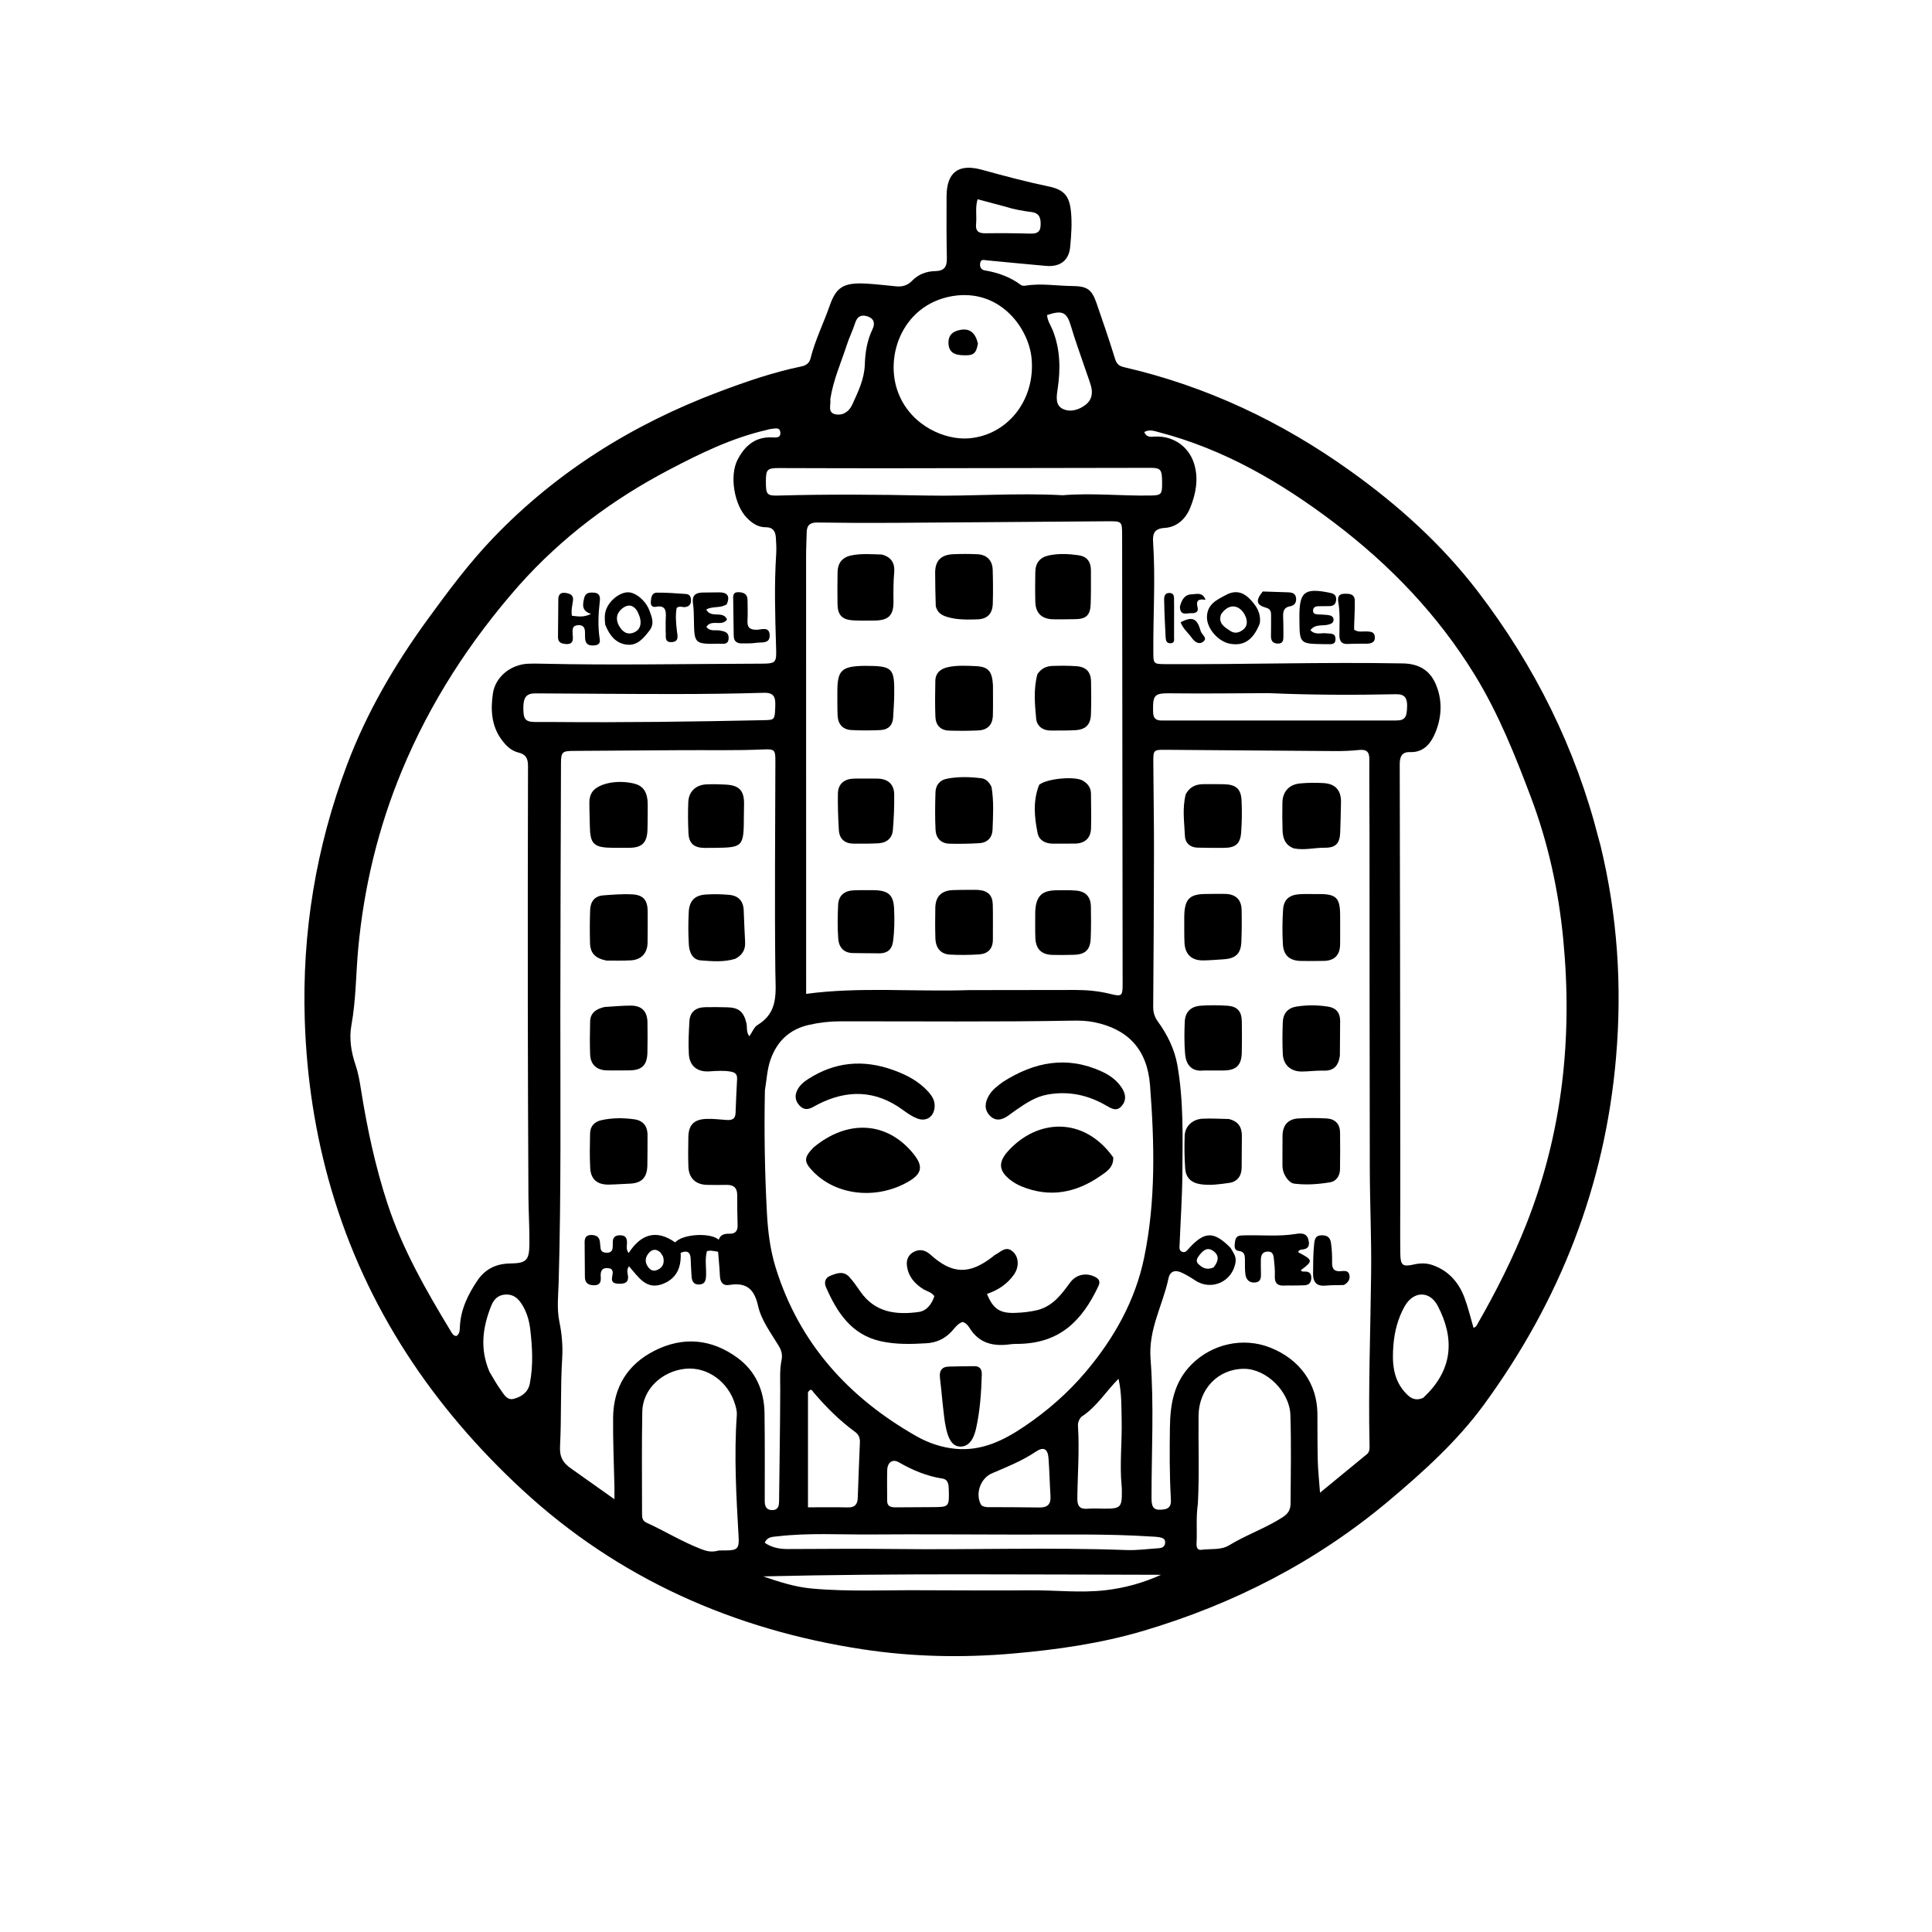<svg version="1.1" id="Layer_1" xmlns="http://www.w3.org/2000/svg" xmlns:xlink="http://www.w3.org/1999/xlink" x="0px" y="0px"
	 width="100%" viewBox="0 0 1024 1024" enable-background="new 0 0 1024 1024" xml:space="preserve">
<path fill="#000000" opacity="1" stroke="none" 
	d="
M848.256,447.94 
	C857.313,485.231 859.772,522.483 856.54,560.372 
	C850.734,628.45 826.698,689.468 786.655,744.314 
	C772.469,763.745 754.613,779.887 736.187,795.381 
	C697.696,827.747 653.937,850.181 605.979,864.391 
	C583.459,871.065 560.142,874.383 536.702,876.422 
	C510.208,878.726 483.761,878.185 457.487,874.205 
	C388.979,863.827 327.711,836.653 276.852,789.648 
	C229.415,745.805 194.017,693.233 175.618,630.43 
	C167.055,601.205 162.532,571.353 161.539,540.873 
	C160.017,494.143 167.5,448.952 183.953,405.289 
	C194.411,377.535 209.274,352.161 226.735,328.18 
	C237.638,313.207 248.663,298.379 261.491,285.016 
	C295.201,249.9 335.501,224.85 380.87,207.747 
	C395.195,202.347 409.675,197.327 424.725,194.223 
	C427.212,193.71 428.967,192.517 429.621,189.893 
	C432.006,180.315 436.452,171.48 439.685,162.206 
	C443.118,152.358 446.842,149.613 459.21,150.323 
	C464.522,150.628 469.815,151.285 475.117,151.777 
	C478.283,152.071 481.084,151.231 483.314,148.914 
	C486.755,145.338 491.036,143.761 495.878,143.678 
	C500.339,143.601 501.94,141.446 501.853,137.065 
	C501.634,126.072 501.655,115.072 501.699,104.075 
	C501.75,91.303 508.017,86.548 520.453,89.983 
	C532.171,93.22 543.904,96.352 555.815,98.823 
	C563.927,100.507 566.768,103.798 567.619,111.988 
	C568.275,118.311 567.795,124.656 567.208,130.937 
	C566.537,138.128 561.758,141.604 554.351,140.928 
	C543.915,139.977 533.48,139.007 523.05,137.984 
	C521.536,137.835 519.926,137.193 519.524,139.412 
	C519.184,141.291 519.95,142.971 521.821,143.287 
	C528.829,144.471 535.342,146.728 541.086,151.035 
	C541.664,151.469 542.713,151.539 543.484,151.413 
	C551.814,150.042 560.113,151.536 568.425,151.604 
	C576.032,151.666 578.628,153.332 581.083,160.392 
	C584.529,170.298 587.929,180.225 591.02,190.245 
	C591.844,192.917 593.17,194.015 595.692,194.596 
	C639.46,204.685 679.193,223.487 715.679,249.587 
	C741.197,267.841 764.25,288.613 783.33,313.562 
	C813.449,352.944 835.149,396.495 847.346,444.658 
	C847.591,445.625 847.897,446.576 848.256,447.94 
M274.934,310.418 
	C249.118,339.797 228.075,372.166 213.044,408.384 
	C200.504,438.6 192.932,469.954 189.882,502.519 
	C188.611,516.098 188.735,529.78 186.263,543.289 
	C184.971,550.348 186.082,557.516 188.451,564.465 
	C189.838,568.531 190.593,572.852 191.268,577.117 
	C194.523,597.682 198.838,618.002 205.322,637.806 
	C213.258,662.046 225.856,684.001 238.992,705.674 
	C239.652,706.763 240.243,708.093 241.969,708.095 
	C243.704,706.922 243.654,705.009 243.738,703.225 
	C244.172,694.078 247.982,686.235 252.965,678.806 
	C257.114,672.622 262.942,669.79 270.295,669.673 
	C278.895,669.536 280.495,668.137 280.599,659.45 
	C280.701,650.965 280.121,642.474 280.079,633.985 
	C279.913,600.994 279.784,568.004 279.752,535.013 
	C279.71,492.024 279.732,449.036 279.856,406.047 
	C279.868,402.121 278.827,399.843 274.769,398.86 
	C270.937,397.931 268.213,395.262 265.844,392.036 
	C260.376,384.586 260.016,376.091 261.233,367.648 
	C262.532,358.641 270.769,352.193 279.92,351.785 
	C282.082,351.689 284.252,351.711 286.417,351.761 
	C325.392,352.658 364.366,351.846 403.341,351.757 
	C411.598,351.738 411.594,351.177 411.332,342.702 
	C410.827,326.391 410.332,310.058 411.391,293.745 
	C411.587,290.729 411.418,287.773 411.214,284.779 
	C410.981,281.354 409.393,279.423 405.959,279.455 
	C401.742,279.493 398.672,277.313 395.929,274.556 
	C389.183,267.775 386.522,252.19 390.908,243.703 
	C394.64,236.481 400.09,231.507 408.971,231.817 
	C410.964,231.887 414.019,232.416 413.572,229.017 
	C413.196,226.159 410.524,227.234 408.647,227.361 
	C407.828,227.416 407.027,227.728 406.216,227.915 
	C387.856,232.141 371.137,240.322 354.579,249.014 
	C324.64,264.729 297.95,284.596 274.934,310.418 
M742.171,603.5 
	C742.173,613.666 742.179,623.832 742.177,633.998 
	C742.175,644.163 742.062,654.329 742.195,664.492 
	C742.276,670.719 743.479,671.548 749.413,670.192 
	C752.732,669.434 756.018,669.388 759.258,670.516 
	C767.732,673.466 773.116,679.608 776.187,687.739 
	C778.15,692.938 779.412,698.403 780.981,703.727 
	C782.455,703.401 782.748,702.348 783.225,701.515 
	C793.004,684.444 801.857,666.943 809.083,648.599 
	C828.225,600.005 833.523,549.688 828.566,497.998 
	C826.088,472.159 820.625,446.988 811.475,422.704 
	C803.075,400.41 794.254,378.272 781.736,357.852 
	C762.24,326.049 736.915,299.599 707.299,277.142 
	C679.075,255.739 648.875,238.114 614.244,229.081 
	C611.722,228.424 609.268,227.447 606.461,228.981 
	C607.712,231.933 609.925,231.538 612.016,231.413 
	C621.69,230.836 630.109,236.614 632.913,245.806 
	C635.376,253.879 633.831,261.774 630.805,269.208 
	C628.46,274.969 623.818,279.424 617.3,279.811 
	C611.585,280.15 610.873,283.059 611.175,287.575 
	C612.455,306.718 611.181,325.869 611.287,345.017 
	C611.326,351.999 611.208,351.968 618.132,352.005 
	C659.942,352.23 701.746,350.844 743.56,351.625 
	C751.537,351.774 757.482,354.861 760.768,362.143 
	C764.602,370.64 764.252,379.651 760.922,387.932 
	C758.726,393.393 755.01,398.921 747.341,398.634 
	C743.179,398.478 741.875,400.85 741.887,405.029 
	C742.071,470.853 742.104,536.676 742.171,603.5 
M513.5,524.782 
	C532.323,524.759 551.146,524.746 569.968,524.706 
	C576.155,524.693 582.284,525.279 588.286,526.748 
	C594.627,528.299 595.023,528.06 595.016,521.414 
	C594.924,442.293 594.835,363.173 594.75,284.053 
	C594.741,276.284 594.754,276.231 587.143,276.285 
	C549.172,276.553 511.201,276.889 473.229,277.119 
	C459.904,277.2 446.576,277.149 433.254,276.94 
	C429.449,276.88 427.651,278.287 427.566,282.03 
	C427.472,286.192 427.245,290.352 427.245,294.513 
	C427.239,367.971 427.259,441.428 427.274,514.885 
	C427.275,518.836 427.274,522.786 427.274,526.773 
	C455.648,522.964 484.116,525.721 513.5,524.782 
M405.416,577.916 
	C404.98,599.574 405.322,621.23 406.48,642.852 
	C407.004,652.623 408.194,662.423 411.118,671.852 
	C423.563,711.987 449.74,740.754 485.711,761.206 
	C492.058,764.814 499.084,767.211 506.486,767.904 
	C520.244,769.192 531.823,763.528 542.768,756.156 
	C554.981,747.93 565.994,738.339 575.521,727.045 
	C590.488,709.3 601.681,689.41 606.393,666.703 
	C612.664,636.486 611.891,605.753 609.535,575.166 
	C608.079,556.264 597.915,545.443 579.935,541.783 
	C576.22,541.027 572.313,540.892 568.504,540.961 
	C527.353,541.712 486.199,541.254 445.047,541.331 
	C439.533,541.341 434.072,541.993 428.712,543.216 
	C418.449,545.558 411.771,551.87 408.335,561.824 
	C406.629,566.769 406.39,571.934 405.416,577.916 
M652.229,661.405 
	C653.484,663.703 655.29,665.693 654.894,668.712 
	C653.525,679.144 642.18,684.473 633.443,678.625 
	C631.224,677.139 628.986,675.789 626.562,674.631 
	C622.811,672.839 620.118,673.733 619.303,677.615 
	C616.319,691.842 608.595,704.466 609.817,720.327 
	C611.707,744.838 610.31,769.602 610.326,794.259 
	C610.329,799.452 611.918,800.756 616.935,800.007 
	C621.05,799.392 620.687,796.201 620.536,793.48 
	C619.854,781.161 619.903,768.844 620.078,756.515 
	C620.256,744.06 622.209,732.477 631.659,723.071 
	C642.411,712.37 658.767,708.558 673.164,714.219 
	C688.864,720.393 698.126,733.32 698.256,749.273 
	C698.324,757.603 698.235,765.936 698.452,774.261 
	C698.589,779.47 699.164,784.668 699.636,791.167 
	C708.612,783.801 716.572,777.292 724.498,770.744 
	C725.934,769.558 725.924,767.81 725.887,766.128 
	C725.202,735.648 726.382,705.188 726.73,674.719 
	C726.941,656.241 726.065,637.754 726.022,619.271 
	C725.887,560.462 725.921,501.653 725.872,442.844 
	C725.861,429.35 725.705,415.855 725.778,402.362 
	C725.8,398.35 724.18,397.096 720.299,397.51 
	C716.007,397.967 711.661,398.106 707.34,398.08 
	C677.535,397.898 647.732,397.627 617.927,397.41 
	C611.353,397.362 611.252,397.422 611.285,404.151 
	C611.361,419.808 611.657,435.464 611.636,451.121 
	C611.601,478.601 611.425,506.081 611.218,533.56 
	C611.196,536.533 611.905,538.979 613.673,541.412 
	C618.72,548.36 622.53,556.051 624.02,564.487 
	C627.364,583.427 626.825,602.625 626.688,621.748 
	C626.598,634.379 625.711,647.005 625.213,659.634 
	C625.156,661.086 624.794,662.864 626.614,663.516 
	C628.375,664.146 629.259,662.635 630.27,661.532 
	C638.477,652.59 643.389,652.43 652.229,661.405 
M302.964,778.538 
	C310.218,783.679 317.471,788.821 325.67,794.632 
	C325.67,791.788 325.702,790.011 325.665,788.235 
	C325.412,775.912 324.825,763.586 324.96,751.268 
	C325.136,735.193 332.702,723.077 346.947,715.881 
	C362.067,708.242 377.112,709.616 390.784,719.601 
	C400.53,726.72 405.046,737.037 405.214,749.029 
	C405.432,764.522 405.328,780.02 405.328,795.516 
	C405.328,798.156 406.024,800.247 409.055,800.375 
	C412.147,800.506 412.898,798.542 412.925,795.812 
	C413.12,775.991 413.502,756.17 413.539,736.349 
	C413.548,731.182 413.191,726.001 414.233,720.935 
	C414.824,718.064 414.217,715.803 412.772,713.393 
	C408.663,706.538 403.523,699.898 401.806,692.172 
	C399.788,683.086 395.504,679.552 386.456,681.062 
	C383.2,681.606 381.705,679.567 381.569,676.275 
	C381.392,671.994 380.934,667.724 380.598,663.46 
	C378.505,663.16 376.753,662.572 374.699,663.132 
	C373.532,667.338 374.376,671.666 374.237,675.932 
	C374.153,678.522 373.788,680.651 370.624,680.81 
	C367.462,680.969 366.699,678.869 366.536,676.308 
	C366.345,673.322 366.165,670.334 366.075,667.343 
	C365.967,663.755 364.415,662.524 360.762,664.021 
	C361.137,671.232 359.021,677.212 351.895,680.268 
	C342.494,684.298 338.36,676.651 333.366,671.166 
	C331.918,673.181 332.718,674.822 332.867,676.431 
	C333.168,679.673 331.225,680.419 328.527,680.409 
	C325.935,680.399 323.735,680.137 324.484,676.544 
	C324.897,674.56 325.255,672.345 322.171,672.12 
	C318.904,671.882 318.196,673.917 318.396,676.596 
	C318.593,679.237 318.211,681.219 314.84,681.214 
	C311.793,681.21 310.049,680.006 310.007,676.867 
	C309.924,670.703 309.873,664.539 309.865,658.375 
	C309.862,656.102 310.68,654.524 313.37,654.567 
	C315.845,654.607 317.601,655.41 317.951,658.098 
	C318.102,659.253 318.154,660.421 318.302,661.576 
	C318.545,663.487 319.937,663.933 321.549,663.964 
	C323.225,663.996 324.503,663.405 324.684,661.506 
	C324.763,660.678 324.834,659.839 324.788,659.012 
	C324.633,656.159 325.693,654.637 328.807,654.721 
	C331.776,654.802 332.382,656.428 332.312,658.968 
	C332.269,660.547 331.749,662.265 333.214,664.13 
	C339.66,654.097 347.886,651.444 357.836,658.491 
	C361.974,653.928 376.617,653.207 380.938,657.074 
	C381.839,654.322 384.079,653.84 386.514,653.906 
	C389.694,653.991 391.035,652.536 390.944,649.378 
	C390.789,644.049 390.723,638.716 390.739,633.385 
	C390.75,629.552 388.806,627.97 385.156,628.009 
	C381.657,628.046 378.156,628.112 374.66,628.007 
	C368.631,627.825 365.067,624.375 364.858,618.315 
	C364.68,613.155 364.744,607.984 364.835,602.82 
	C364.949,596.311 367.671,593.348 374.232,593.047 
	C377.867,592.88 381.534,593.393 385.186,593.618 
	C387.85,593.782 389.76,593.154 389.864,589.936 
	C390.057,583.946 390.364,577.96 390.672,571.975 
	C390.796,569.564 389.845,568.424 387.352,567.981 
	C383.508,567.299 379.733,567.618 375.905,567.852 
	C369.622,568.237 365.496,565.017 365.111,558.767 
	C364.753,552.969 365.069,547.111 365.4,541.297 
	C365.686,536.273 368.859,533.936 373.703,533.832 
	C377.699,533.746 381.702,533.777 385.698,533.899 
	C391.73,534.083 394.261,536.428 395.634,542.38 
	C396.119,544.48 395.383,546.913 397.165,549.262 
	C398.765,546.965 399.662,544.384 401.461,543.306 
	C412.824,536.492 411.066,525.915 410.947,515.052 
	C410.542,477.9 410.887,440.739 410.968,403.582 
	C410.981,397.458 410.67,396.945 404.508,397.22 
	C389.859,397.875 375.208,397.499 360.561,397.612 
	C341.74,397.759 322.916,397.87 304.093,397.992 
	C297.904,398.032 297.35,398.529 297.331,404.932 
	C297.199,448.92 297.008,492.908 296.993,536.896 
	C296.978,584.371 297.449,631.849 296.113,679.316 
	C295.913,686.441 295.025,693.545 296.509,700.695 
	C297.829,707.054 298.366,713.588 297.962,720.078 
	C296.997,735.559 297.635,751.076 296.832,766.532 
	C296.544,772.081 298.223,775.359 302.964,778.538 
M380.964,821.79 
	C382.295,821.777 383.626,821.756 384.958,821.753 
	C390.806,821.739 391.819,820.61 391.48,814.687 
	C390.246,793.102 388.998,771.52 390.536,749.89 
	C390.662,748.127 390.159,746.256 389.655,744.52 
	C386.119,732.336 374.805,724.246 363.154,725.487 
	C350.726,726.81 340.654,736.411 340.425,748.137 
	C340.071,766.269 340.318,784.414 340.293,802.553 
	C340.29,804.497 340.625,806.127 342.657,807.052 
	C352.343,811.464 361.442,817.09 371.389,820.96 
	C374.198,822.053 377.052,822.971 380.964,821.79 
M507.134,156.612 
	C478.855,159.794 468.055,188.667 476.369,208.925 
	C483.43,226.13 501.174,233.217 513.22,232.349 
	C534.041,230.847 548.96,211.873 546.738,189.715 
	C545.197,174.349 530.917,154.104 507.134,156.612 
M634.891,797.133 
	C633.841,804.083 634.564,811.092 634.199,818.065 
	C634.105,819.874 634.515,821.746 636.778,821.429 
	C641.693,820.741 647.092,821.708 651.439,819.048 
	C660.542,813.478 670.716,810.035 679.707,804.242 
	C682.757,802.277 684.015,800.263 684.037,796.685 
	C684.132,781.061 684.443,765.444 683.921,749.815 
	C683.519,737.755 671.307,725.435 659.256,725.495 
	C645.711,725.563 635.432,736.067 635.263,750.274 
	C635.08,765.578 635.745,780.889 634.891,797.133 
M563.272,262.483 
	C578.758,261.197 594.233,262.903 609.716,262.64 
	C615.52,262.541 615.978,262.087 615.942,255.853 
	C615.901,248.751 615.287,247.957 609.508,247.966 
	C562.382,248.036 515.255,248.144 468.129,248.195 
	C449.637,248.215 431.145,248.109 412.653,248.085 
	C406.787,248.077 405.978,248.903 405.941,254.645 
	C405.893,262.106 406.339,262.829 412.558,262.654 
	C438.69,261.919 464.823,262.122 490.95,262.645 
	C514.766,263.121 538.572,261.142 563.272,262.483 
M293.511,382.678 
	C330.658,383.006 367.798,382.493 404.936,381.708 
	C410.739,381.586 410.636,381.476 410.912,374.158 
	C411.085,369.567 410.29,367.031 404.771,367.198 
	C388.959,367.677 373.133,367.847 357.312,367.852 
	C332.838,367.86 308.363,367.631 283.889,367.502 
	C279.161,367.477 277.445,369.412 277.384,374.838 
	C277.312,381.199 278.378,382.584 283.521,382.666 
	C286.519,382.715 289.518,382.677 293.511,382.678 
M672.423,367.381 
	C655.265,367.437 638.106,367.681 620.951,367.474 
	C611.853,367.364 610.993,367.991 611.157,377.172 
	C611.219,380.6 612.425,381.899 615.853,381.895 
	C657.162,381.851 698.471,381.905 739.779,381.882 
	C744.665,381.88 745.679,380.317 745.799,374.354 
	C745.884,370.145 744.698,367.854 739.856,367.955 
	C717.7,368.42 695.542,368.374 672.423,367.381 
M490.5,842.871 
	C508.998,842.895 527.498,843.067 545.995,842.892 
	C559.307,842.766 572.6,844.402 585.938,842.85 
	C596.19,841.658 605.935,838.958 615.403,834.675 
	C545.072,834.563 474.796,833.838 404.484,835.517 
	C412.937,838.415 421.264,841.116 430.046,841.933 
	C449.842,843.774 469.681,842.663 490.5,842.871 
M538.5,813.357 
	C512.845,813.32 487.189,813.122 461.535,813.302 
	C445.06,813.418 428.55,812.367 412.113,814.29 
	C409.604,814.584 406.716,814.388 405.336,817.703 
	C409.15,820.349 413.274,821.032 417.651,821.02 
	C436.475,820.97 455.302,820.773 474.124,821.003 
	C515.095,821.504 556.074,820.047 597.044,821.559 
	C602.67,821.766 608.336,820.969 613.981,820.604 
	C615.759,820.489 617.317,819.936 617.543,817.84 
	C617.79,815.554 616.082,815.055 614.401,814.759 
	C612.934,814.501 611.424,814.472 609.931,814.376 
	C586.471,812.869 562.981,813.415 538.5,813.357 
M428.245,737.966 
	C428.245,758.28 428.245,778.594 428.245,798.914 
	C435.496,798.914 442.459,798.791 449.415,798.963 
	C453.119,799.055 454.504,797.268 454.628,793.908 
	C454.992,784.117 455.328,774.325 455.762,764.537 
	C455.868,762.158 455.127,760.325 453.222,758.937 
	C444.979,752.932 437.838,745.778 431.248,738.03 
	C430.612,737.283 429.835,735.313 428.245,737.966 
M573.194,750.911 
	C571.86,752.319 571.231,754.014 571.354,755.926 
	C572.181,768.741 571.13,781.538 571.013,794.344 
	C570.979,798.072 572.234,799.97 576.256,799.663 
	C579.238,799.436 582.252,799.591 585.251,799.616 
	C593.925,799.687 594.694,798.935 594.607,790.345 
	C594.598,789.513 594.589,788.676 594.508,787.849 
	C593.353,776.041 594.777,764.233 594.493,752.424 
	C594.328,745.575 594.585,738.699 592.84,730.758 
	C585.86,737.837 581.288,745.635 573.194,750.911 
M754.225,740.95 
	C770.174,726.296 771.128,709.535 762.047,692.167 
	C757.725,683.9 749.081,684.253 744.504,692.365 
	C740.924,698.708 739.126,705.694 738.543,712.828 
	C737.776,722.23 738.223,731.557 745.55,738.901 
	C747.796,741.153 750.271,742.618 754.225,740.95 
M259.412,727.039 
	C261.399,730.296 263.186,733.699 265.438,736.761 
	C267.123,739.053 268.737,742.387 272.375,741.395 
	C276.509,740.266 279.922,737.957 280.837,733.212 
	C282.685,723.635 282.166,714.043 281.026,704.463 
	C280.474,699.819 279.164,695.369 276.626,691.346 
	C274.66,688.229 272.277,686.035 268.231,686.123 
	C264.09,686.213 261.75,688.633 260.393,692.018 
	C255.881,703.276 254.16,714.708 259.412,727.039 
M523.019,798.814 
	C532.336,798.863 541.655,798.837 550.97,798.994 
	C555.235,799.066 557.058,797.25 556.788,792.985 
	C556.368,786.349 556.231,779.695 555.754,773.064 
	C555.382,767.879 553.206,766.598 549.014,769.412 
	C541.76,774.281 533.751,777.488 525.799,780.876 
	C519.802,783.432 516.918,791.247 519.741,797.16 
	C520.217,798.156 521.127,798.529 523.019,798.814 
M574.6,193.804 
	C572.273,186.884 569.733,180.026 567.677,173.026 
	C565.459,165.474 563.248,164.219 554.967,166.981 
	C555.136,170.011 556.959,172.497 558.03,175.219 
	C561.986,185.273 562.144,195.616 560.579,206.116 
	C559.983,210.112 559.182,214.819 563.414,216.778 
	C567.409,218.626 572.01,217.233 575.565,214.406 
	C578.753,211.871 579.303,208.226 578.209,204.457 
	C577.238,201.112 575.952,197.859 574.6,193.804 
M470.217,795.097 
	C470.043,798.313 472.009,798.957 474.68,798.926 
	C481.154,798.85 487.628,798.844 494.102,798.81 
	C503.115,798.762 503.094,798.738 502.879,789.536 
	C502.817,786.88 502.601,784.153 499.525,783.678 
	C491.179,782.39 483.656,779.221 476.378,775.038 
	C473,773.096 470.351,775.129 470.241,779.245 
	C470.108,784.221 470.197,789.203 470.217,795.097 
M440.06,211.655 
	C440.562,214.497 438.367,218.72 442.856,219.6 
	C446.744,220.363 450.028,218.161 451.706,214.482 
	C454.807,207.684 458.129,200.89 458.368,193.219 
	C458.572,186.657 459.609,180.349 462.489,174.379 
	C463.993,171.262 463.117,168.756 459.733,167.662 
	C456.548,166.632 454.372,167.65 453.26,171.123 
	C451.945,175.226 450.002,179.129 448.685,183.232 
	C445.746,192.39 441.681,201.199 440.06,211.655 
M532.269,109.372 
	C527.669,108.144 523.07,106.916 518.141,105.6 
	C516.784,110.126 517.777,114.453 517.342,118.661 
	C516.958,122.364 518.543,123.698 522.198,123.645 
	C530.015,123.531 537.839,123.591 545.653,123.814 
	C548.875,123.906 551.33,123.548 551.538,119.648 
	C551.731,116.025 551.22,112.96 546.72,112.388 
	C542.102,111.802 537.511,111.025 532.269,109.372 
M643.187,671.774 
	C645.803,668.653 646.58,665.312 642.762,662.835 
	C639.475,660.703 637.198,663.289 635.329,665.752 
	C634.392,666.986 633.745,668.578 635.039,669.843 
	C637.103,671.859 639.479,673.391 643.187,671.774 
M349.944,663.72 
	C347.519,661.598 345.324,662.223 343.563,664.518 
	C341.897,666.69 341.771,669.103 343.428,671.422 
	C344.719,673.229 346.331,674.053 348.556,673.012 
	C351.442,671.661 352.198,669.344 351.552,666.445 
	C351.38,665.671 350.826,664.983 349.944,663.72 
z"/>
<path fill="#000000" opacity="1" stroke="none" 
	d="
M310.085,337.782 
	C310.072,336.684 310.059,336.018 310.061,335.353 
	C310.071,332.847 309.329,331.16 306.324,331.361 
	C303.38,331.558 303.375,333.545 303.5,335.623 
	C303.683,338.688 304.332,341.902 299.344,341.289 
	C296.931,340.993 295.713,340.059 295.749,337.542 
	C295.844,330.887 295.865,324.231 295.918,317.574 
	C295.938,315.025 297.283,313.886 299.741,314.253 
	C301.996,314.589 304.081,315.285 303.697,318.281 
	C303.366,320.872 302.632,323.439 303.117,326.356 
	C306.301,326.736 309.31,327.337 313.245,325.399 
	C308.103,323.721 308.855,320.408 309.6,317.061 
	C310.297,313.93 312.69,313.938 315.068,314.144 
	C317.728,314.374 318.183,316.305 317.925,318.497 
	C317.124,325.294 316.806,332.088 317.881,338.884 
	C318.23,341.09 317.08,341.873 315.107,342.064 
	C312.204,342.345 310.122,341.638 310.085,337.782 
z"/>
<path fill="#000000" opacity="1" stroke="none" 
	d="
M385.255,320.226 
	C381.877,322.557 377.829,321.096 374.351,323.037 
	C376.757,328.029 383.246,323.324 385.333,328.365 
	C382.704,332.275 377.048,327.997 374.411,332.232 
	C376.34,334.884 379.088,333.753 381.354,334.153 
	C383.974,334.616 386.425,335.06 386.176,338.522 
	C385.936,341.869 383.31,341.141 381.289,341.176 
	C367.966,341.408 367.986,341.388 367.788,328.188 
	C367.746,325.371 367.698,322.527 367.29,319.748 
	C366.71,315.788 368.498,314.156 372.188,314.065 
	C375.176,313.99 378.167,313.978 381.157,313.962 
	C385.318,313.94 387.093,315.688 385.255,320.226 
z"/>
<path fill="#000000" opacity="1" stroke="none" 
	d="
M320.787,331.099 
	C320.465,328.233 320.346,325.739 321.174,323.326 
	C322.905,318.278 328.519,313.843 332.996,313.932 
	C337.096,314.014 342.33,318.546 344.143,323.45 
	C345.477,327.058 347.085,330.563 344.212,334.233 
	C341.18,338.107 337.992,342.173 332.595,341.714 
	C326.522,341.198 323.072,336.845 320.787,331.099 
M337.707,323.795 
	C335.718,320.641 332.984,320.147 330.122,322.24 
	C326.931,324.575 326.081,327.915 327.968,331.456 
	C329.645,334.602 332.301,336.839 336.065,335.197 
	C339.443,333.723 340.071,330.628 339.137,327.229 
	C338.876,326.281 338.435,325.381 337.707,323.795 
z"/>
<path fill="#000000" opacity="1" stroke="none" 
	d="
M392.377,341.015 
	C388.991,340.557 388.901,338.327 388.865,336.099 
	C388.769,330.106 388.695,324.113 388.621,318.12 
	C388.596,316.123 388.229,313.845 391.316,313.869 
	C394.132,313.891 396.224,314.835 396.215,318.159 
	C396.206,321.656 396.408,325.163 396.195,328.646 
	C395.979,332.166 396.995,333.769 400.881,333.799 
	C403.377,333.818 407.758,331.776 407.944,336.617 
	C408.127,341.402 403.636,340.27 400.794,340.718 
	C398.185,341.128 395.486,340.958 392.377,341.015 
z"/>
<path fill="#000000" opacity="1" stroke="none" 
	d="
M352.826,332.881 
	C352.837,330.75 352.749,329.079 352.873,327.423 
	C353.162,323.581 352.626,320.638 347.595,321.611 
	C345.586,321.999 344.805,320.698 344.934,318.972 
	C345.095,316.799 345.424,314.15 348.174,314.117 
	C353.318,314.054 358.473,314.482 363.615,314.829 
	C365.704,314.97 366.267,316.511 366.239,318.387 
	C366.21,320.376 365.207,321.403 363.275,321.743 
	C361.822,321.998 360.307,320.944 358.647,322.196 
	C357.942,326.089 358.283,330.186 358.758,334.303 
	C359.053,336.85 360.156,340.144 355.939,340.332 
	C351.909,340.512 353.127,337.105 352.829,334.844 
	C352.764,334.353 352.822,333.847 352.826,332.881 
z"/>
<path fill="#000000" opacity="1" stroke="none" 
	d="
M667.731,330.379 
	C664.249,339.238 659.263,342.54 651.889,341.187 
	C645.685,340.048 639.706,333.169 639.708,327.216 
	C639.709,320.238 644.977,317.858 650.034,315.214 
	C654.687,312.781 658.753,313.758 662.252,317.305 
	C665.687,320.786 668.464,324.673 667.731,330.379 
M647.193,325.564 
	C645.48,330.403 649.054,332.41 652.167,334.461 
	C654.527,336.016 656.993,335.321 659.044,333.603 
	C661.097,331.885 661.166,329.507 660.343,327.224 
	C658.323,321.617 652.245,318.353 647.193,325.564 
z"/>
<path fill="#000000" opacity="1" stroke="none" 
	d="
M688.715,327.998 
	C688.71,327.336 688.709,327.17 688.708,327.004 
	C688.645,313.565 691.409,311.423 705.016,314.228 
	C707.117,314.661 708.329,315.585 708.189,317.872 
	C708.053,320.081 706.897,321.206 704.711,321.255 
	C702.717,321.301 700.722,321.277 698.729,321.314 
	C697.246,321.342 696.038,321.902 695.943,323.538 
	C695.835,325.408 697.304,325.553 698.673,325.648 
	C700.33,325.764 702,325.756 703.646,325.953 
	C705.175,326.136 706.819,326.612 706.819,328.48 
	C706.818,330.308 705.181,330.793 703.687,331.139 
	C700.671,331.837 697.049,330.662 694.549,334.012 
	C697.151,336.808 700.309,335.301 703.062,335.678 
	C705.133,335.962 707.755,335.322 707.837,338.586 
	C707.923,341.996 705.293,341.361 703.203,341.422 
	C702.705,341.436 702.206,341.41 701.707,341.403 
	C688.798,341.222 688.798,341.222 688.715,327.998 
z"/>
<path fill="#000000" opacity="1" stroke="none" 
	d="
M724.571,341.165 
	C720.956,341.216 717.787,341.116 714.638,341.317 
	C711.154,341.539 709.911,339.997 709.912,336.633 
	C709.913,330.822 710.339,324.992 709.349,319.201 
	C708.95,316.874 709.213,314.795 712.382,314.71 
	C715.214,314.634 718.032,314.7 718.079,318.491 
	C718.132,322.808 717.855,327.128 717.731,331.446 
	C717.708,332.251 717.728,333.056 717.728,333.746 
	C719.933,335.273 722.16,334.564 724.26,334.673 
	C726.335,334.78 728.448,334.741 728.687,337.501 
	C728.909,340.064 727.377,341.065 724.571,341.165 
z"/>
<path fill="#000000" opacity="1" stroke="none" 
	d="
M669.285,313.502 
	C674.009,313.63 678.326,313.831 682.646,313.939 
	C684.841,313.994 686.695,314.445 686.945,317.036 
	C687.168,319.347 686.157,320.947 683.783,321.337 
	C680.561,321.867 679.98,323.991 680.096,326.792 
	C680.24,330.28 680.23,333.775 680.233,337.268 
	C680.235,339.167 680.11,341.075 677.486,341.109 
	C674.785,341.144 673.582,339.77 673.638,337.083 
	C673.715,333.425 673.679,329.766 673.701,326.107 
	C673.712,324.165 673.437,322.774 671.023,322.099 
	C665.839,320.649 665.368,318.306 669.285,313.502 
z"/>
<path fill="#000000" opacity="1" stroke="none" 
	d="
M622.3,320.199 
	C622.292,326.301 622.298,331.931 622.278,337.562 
	C622.273,338.987 622.754,340.817 620.485,340.937 
	C618.206,341.058 617.874,339.378 617.796,337.595 
	C617.534,331.644 617.142,325.695 617.068,319.742 
	C617.042,317.623 616.473,314.292 619.74,314.292 
	C623.141,314.291 622.056,317.586 622.3,320.199 
z"/>
<path fill="#000000" opacity="1" stroke="none" 
	d="
M636.375,334.43 
	C636.987,336.6 640.403,338.148 637.6,340.187 
	C635.262,341.887 633.091,340.023 631.71,338.114 
	C629.716,335.357 626.915,333.124 625.744,329.768 
	C632.026,326.627 634.473,327.672 636.375,334.43 
z"/>
<path fill="#000000" opacity="1" stroke="none" 
	d="
M625.39,321.506 
	C626.308,317.854 627.947,315.092 631.616,315.007 
	C634.055,314.951 637.359,313.56 638.971,317.948 
	C635.351,317.232 633.743,318.248 634.734,321.888 
	C635.433,324.453 633.425,325.096 631.501,324.997 
	C629.072,324.872 625.445,326.706 625.39,321.506 
z"/>
<path fill="#000000" opacity="1" stroke="none" 
	d="
M525.522,417.053 
	C526.845,424.872 526.327,432.357 526.07,439.803 
	C525.93,443.865 523.361,446.664 519.07,446.904 
	C513.766,447.201 508.435,447.33 503.128,447.164 
	C498.596,447.022 496.06,444.062 495.854,439.782 
	C495.535,433.151 495.61,426.488 495.828,419.849 
	C495.948,416.175 498.087,413.501 501.768,412.766 
	C507.839,411.553 513.994,411.735 520.119,412.486 
	C522.666,412.798 524.209,414.516 525.522,417.053 
z"/>
<path fill="#000000" opacity="1" stroke="none" 
	d="
M467.332,293.909 
	C472.681,295.272 474.37,298.816 473.946,303.451 
	C473.474,308.605 473.506,313.736 473.565,318.9 
	C473.649,326.326 470.767,328.907 463.161,328.911 
	C459.497,328.913 455.825,329.021 452.173,328.809 
	C446.409,328.474 444.015,326.025 443.903,320.364 
	C443.791,314.705 443.855,309.04 443.926,303.379 
	C443.989,298.363 446.455,295.286 451.47,294.323 
	C456.594,293.338 461.752,293.745 467.332,293.909 
z"/>
<path fill="#000000" opacity="1" stroke="none" 
	d="
M512.946,471.645 
	C515.259,471.656 517.103,471.553 518.92,471.728 
	C523.728,472.192 526.089,474.633 526.199,479.532 
	C526.337,485.693 526.232,491.859 526.245,498.023 
	C526.255,502.907 523.585,505.544 518.966,505.846 
	C513.824,506.182 508.633,506.234 503.488,505.954 
	C498.596,505.687 495.939,502.532 495.774,497.217 
	C495.609,491.891 495.631,486.555 495.729,481.226 
	C495.841,475.168 498.92,472.064 504.969,471.766 
	C507.463,471.643 509.966,471.688 512.946,471.645 
z"/>
<path fill="#000000" opacity="1" stroke="none" 
	d="
M526.288,363.225 
	C526.285,368.858 526.389,374.024 526.242,379.183 
	C526.101,384.141 523.474,386.911 518.491,387.148 
	C513.34,387.393 508.165,387.395 503.008,387.235 
	C498.43,387.093 495.944,384.286 495.777,379.89 
	C495.537,373.57 495.615,367.233 495.744,360.908 
	C495.833,356.551 498.602,354.412 502.599,353.567 
	C507.38,352.557 512.237,352.862 517.041,353.06 
	C523.823,353.339 525.89,355.714 526.288,363.225 
z"/>
<path fill="#000000" opacity="1" stroke="none" 
	d="
M495.974,321.315 
	C495.802,315.077 495.637,309.267 495.65,303.458 
	C495.665,297.26 498.714,294.062 505.047,293.756 
	C509.355,293.547 513.688,293.572 517.998,293.752 
	C522.979,293.96 525.992,296.969 526.15,301.981 
	C526.338,307.955 526.366,313.942 526.202,319.917 
	C526.052,325.41 523.2,328.163 517.836,328.287 
	C512.537,328.41 507.267,328.585 502.045,326.989 
	C499.077,326.082 496.899,324.818 495.974,321.315 
z"/>
<path fill="#000000" opacity="1" stroke="none" 
	d="
M458.092,352.915 
	C473.194,352.931 474.15,353.857 473.956,368.39 
	C473.903,372.369 473.601,376.345 473.378,380.321 
	C473.142,384.516 470.683,386.761 466.7,386.951 
	C461.566,387.196 456.399,387.223 451.268,386.943 
	C446.555,386.686 444.122,383.734 443.939,379.087 
	C443.781,375.106 443.831,371.117 443.814,367.131 
	C443.763,355.281 445.855,353.133 458.092,352.915 
z"/>
<path fill="#000000" opacity="1" stroke="none" 
	d="
M459.965,412.665 
	C462.11,412.672 463.774,412.622 465.433,412.694 
	C470.747,412.926 473.883,415.727 473.948,421.07 
	C474.026,427.369 473.781,433.695 473.236,439.971 
	C472.855,444.363 469.883,446.749 465.507,446.971 
	C461.194,447.189 456.867,447.185 452.547,447.16 
	C447.839,447.133 444.903,444.757 444.614,440.016 
	C444.22,433.555 443.999,427.068 444.104,420.599 
	C444.183,415.749 447.189,412.996 452.006,412.724 
	C454.491,412.583 456.99,412.676 459.965,412.665 
z"/>
<path fill="#000000" opacity="1" stroke="none" 
	d="
M578.215,302.367 
	C578.186,308.64 578.308,314.46 578.077,320.267 
	C577.841,326.196 575.587,328.151 569.648,328.182 
	C565.827,328.202 562.003,328.321 558.185,328.238 
	C552.154,328.106 548.911,324.997 548.745,319.036 
	C548.597,313.724 548.65,308.403 548.737,303.088 
	C548.816,298.287 551.302,295.326 556.014,294.358 
	C561.117,293.31 566.246,293.55 571.368,294.248 
	C575.819,294.854 578.198,297.328 578.215,302.367 
z"/>
<path fill="#000000" opacity="1" stroke="none" 
	d="
M550.783,415.938 
	C555.122,412.537 569.855,411.297 573.964,413.785 
	C576.505,415.323 578.232,417.469 578.241,420.646 
	C578.259,426.801 578.459,432.961 578.264,439.108 
	C578.103,444.182 575.054,446.978 569.974,447.112 
	C565.984,447.217 561.989,447.105 557.997,447.144 
	C554.007,447.183 550.69,445.248 549.967,441.654 
	C548.272,433.236 547.358,424.648 550.783,415.938 
z"/>
<path fill="#000000" opacity="1" stroke="none" 
	d="
M549.853,357.314 
	C551.898,354.262 554.633,353.069 557.715,352.963 
	C562.021,352.815 566.355,352.794 570.647,353.112 
	C575.694,353.486 578.174,356.169 578.28,361.149 
	C578.403,366.954 578.433,372.77 578.226,378.571 
	C578.028,384.136 575.433,386.708 569.867,387.011 
	C565.563,387.245 561.242,387.189 556.928,387.204 
	C552.628,387.219 549.542,384.791 549.184,380.876 
	C548.481,373.177 547.698,365.369 549.853,357.314 
z"/>
<path fill="#000000" opacity="1" stroke="none" 
	d="
M548.699,483.228 
	C549.051,475.034 552.137,471.972 559.802,471.875 
	C563.293,471.83 566.803,471.736 570.276,472.019 
	C575.439,472.441 578.088,475.282 578.196,480.466 
	C578.313,486.119 578.326,491.783 578.092,497.431 
	C577.846,503.385 575.245,505.848 569.361,506.049 
	C565.539,506.18 561.707,506.229 557.884,506.125 
	C552.003,505.965 549.006,503.059 548.767,497.169 
	C548.584,492.684 548.709,488.187 548.699,483.228 
z"/>
<path fill="#000000" opacity="1" stroke="none" 
	d="
M462.806,471.793 
	C470.898,471.916 473.563,474.252 473.891,481.691 
	C474.147,487.487 474.114,493.304 473.316,499.082 
	C472.748,503.197 470.319,505.251 466.259,505.285 
	C461.615,505.323 456.969,505.138 452.324,505.148 
	C447.128,505.16 444.607,502.027 444.276,497.451 
	C443.845,491.512 443.941,485.508 444.227,479.552 
	C444.461,474.655 447.545,472.121 452.381,471.899 
	C455.694,471.746 459.017,471.826 462.806,471.793 
z"/>
<path fill="#000000" opacity="1" stroke="none" 
	d="
M550.135,694.315 
	C558.351,692.033 562.7,685.858 567.172,679.801 
	C570.353,675.494 575.582,674.371 580.353,676.754 
	C582.536,677.844 583.297,679.279 582.221,681.572 
	C573.391,700.394 561.589,711.644 540.638,712.267 
	C538.973,712.317 537.289,712.246 535.648,712.477 
	C526.781,713.729 519.1,712.21 513.94,703.927 
	C513.126,702.62 512.03,701.168 510.179,700.671 
	C507.719,701.483 506.236,703.616 504.612,705.425 
	C500.955,709.498 496.541,711.612 491.079,711.95 
	C482.899,712.457 474.683,712.653 466.696,710.856 
	C451.218,707.372 443.607,695.551 437.771,682.187 
	C436.751,679.851 437.283,677.337 439.899,676.267 
	C443.287,674.88 447.009,673.405 450.093,676.752 
	C452.337,679.188 454.212,681.982 456.122,684.706 
	C463.802,695.664 474.952,697.023 486.851,695.387 
	C491.184,694.792 493.839,691.249 495.224,687.008 
	C493.716,684.818 491.246,684.444 489.325,683.241 
	C484.724,680.359 481.463,676.558 480.714,671.04 
	C480.24,667.545 481.563,664.738 484.855,663.272 
	C487.92,661.908 490.725,662.786 493.143,664.977 
	C504.67,675.425 513.791,675.715 526.226,666.012 
	C526.62,665.705 526.971,665.313 527.409,665.097 
	C530.478,663.582 533.21,659.888 537.102,663.64 
	C539.978,666.412 540.274,671.51 537.402,675.584 
	C533.862,680.607 528.904,683.867 523.116,685.793 
	C526.343,693.764 529.947,696.105 537.879,695.863 
	C541.889,695.74 545.846,695.335 550.135,694.315 
z"/>
<path fill="#000000" opacity="1" stroke="none" 
	d="
M431.168,608.188 
	C449.281,593.106 470.109,594.438 483.943,611.296 
	C489.526,618.099 488.802,622.122 481.216,626.435 
	C464.415,635.986 443.215,633.65 430.919,620.894 
	C425.968,615.757 425.966,613.558 431.168,608.188 
z"/>
<path fill="#000000" opacity="1" stroke="none" 
	d="
M590.031,613.419 
	C590.323,618.78 586.37,621.106 583.154,623.331 
	C570.355,632.188 556.512,634.938 541.643,628.896 
	C539.513,628.031 537.42,626.878 535.603,625.478 
	C529.444,620.734 528.894,616.171 534.109,610.322 
	C549.591,592.958 574.412,591.511 590.031,613.419 
z"/>
<path fill="#000000" opacity="1" stroke="none" 
	d="
M531.535,573.46 
	C548.276,562.748 565.482,559.508 583.873,567.88 
	C588.18,569.841 591.927,572.516 594.567,576.562 
	C596.687,579.812 597.147,583.119 594.507,586.217 
	C591.873,589.308 588.986,587.519 586.427,586.029 
	C576.726,580.381 566.493,578.141 555.297,580.121 
	C548.976,581.238 543.936,584.61 538.863,588.09 
	C537.356,589.123 535.905,590.236 534.416,591.294 
	C531.097,593.651 527.599,594.494 524.528,591.207 
	C521.489,587.955 522.068,584.146 524.159,580.607 
	C525.876,577.7 528.54,575.636 531.535,573.46 
z"/>
<path fill="#000000" opacity="1" stroke="none" 
	d="
M473.609,567.204 
	C480.783,569.81 487.044,573.16 491.975,578.606 
	C493.898,580.731 495.413,583.035 495.387,586.123 
	C495.342,591.649 491.153,594.818 486.006,592.765 
	C483.421,591.734 481.007,590.116 478.751,588.445 
	C464.226,577.686 449.063,577.341 433.317,585.44 
	C432.578,585.82 431.845,586.214 431.124,586.629 
	C428.587,588.093 426.151,588.461 423.887,586.092 
	C421.55,583.647 421.061,580.92 422.538,577.863 
	C423.819,575.212 426,573.416 428.397,571.878 
	C442.537,562.805 457.51,561.368 473.609,567.204 
z"/>
<path fill="#000000" opacity="1" stroke="none" 
	d="
M499.645,744.161 
	C499.158,739.246 498.729,734.777 498.202,730.321 
	C497.775,726.711 498.979,724.432 502.897,724.322 
	C507.386,724.196 511.876,724.13 516.367,724.099 
	C519.311,724.079 520.45,725.668 520.368,728.546 
	C520.095,738.198 519.429,747.813 517.31,757.254 
	C516.284,761.825 514.072,766.688 509.124,766.722 
	C504.264,766.757 502.511,761.637 501.509,757.404 
	C500.52,753.229 500.247,748.884 499.645,744.161 
z"/>
<path fill="#000000" opacity="1" stroke="none" 
	d="
M697.874,473.885 
	C708.327,473.659 710.336,475.643 710.302,485.624 
	C710.285,490.612 710.375,495.601 710.288,500.588 
	C710.19,506.255 707.313,509.163 701.714,509.296 
	C697.725,509.391 693.733,509.355 689.743,509.325 
	C683.725,509.281 680.334,506.555 679.965,500.55 
	C679.588,494.426 679.657,488.239 680.054,482.114 
	C680.402,476.749 683.378,474.266 688.924,473.937 
	C691.74,473.769 694.575,473.9 697.874,473.885 
z"/>
<path fill="#000000" opacity="1" stroke="none" 
	d="
M685.842,449.695 
	C680.971,447.889 679.91,444.117 679.774,439.95 
	C679.617,435.131 679.619,430.302 679.699,425.479 
	C679.796,419.628 683.197,415.775 689.1,415.229 
	C693.227,414.848 697.423,414.808 701.562,415.056 
	C707.809,415.43 710.862,418.934 710.758,425.148 
	C710.67,430.465 710.52,435.782 710.339,441.097 
	C710.137,447.018 707.949,449.382 702.163,449.315 
	C696.841,449.253 691.581,450.746 685.842,449.695 
z"/>
<path fill="#000000" opacity="1" stroke="none" 
	d="
M627.679,486.149 
	C627.755,476.448 630.416,473.803 639.554,473.823 
	C642.886,473.83 646.222,473.696 649.552,473.793 
	C654.934,473.95 657.956,476.835 658.076,482.173 
	C658.203,487.835 658.184,493.509 657.949,499.167 
	C657.689,505.436 654.967,508.015 648.654,508.435 
	C644.999,508.679 641.341,508.995 637.681,509.038 
	C631.566,509.111 628.083,505.805 627.804,499.622 
	C627.608,495.297 627.713,490.958 627.679,486.149 
z"/>
<path fill="#000000" opacity="1" stroke="none" 
	d="
M682.154,624.739 
	C680.401,622.33 679.703,620.005 679.726,617.413 
	C679.772,612.26 679.685,607.105 679.762,601.953 
	C679.845,596.363 682.715,593.086 688.171,592.797 
	C693.145,592.532 698.156,592.522 703.128,592.795 
	C707.56,593.039 710.179,595.657 710.258,600.202 
	C710.371,606.684 710.307,613.171 710.238,619.654 
	C710.2,623.247 708.274,626.094 704.936,626.646 
	C698.742,627.67 692.424,628.147 686.112,627.377 
	C684.522,627.183 683.393,626.219 682.154,624.739 
z"/>
<path fill="#000000" opacity="1" stroke="none" 
	d="
M710.165,559.536 
	C709.415,564.984 706.858,567.654 701.47,567.464 
	C697.67,567.33 693.85,567.928 690.039,567.936 
	C684.11,567.948 680.181,564.454 679.904,558.633 
	C679.637,553.002 679.694,547.342 679.905,541.705 
	C680.075,537.181 682.551,534.243 687.13,533.509 
	C692.737,532.61 698.396,532.665 703.984,533.547 
	C708.118,534.2 710.353,536.791 710.299,541.158 
	C710.224,547.134 710.222,553.111 710.165,559.536 
z"/>
<path fill="#000000" opacity="1" stroke="none" 
	d="
M651.29,593.095 
	C656.583,594.364 658.312,597.706 658.223,602.43 
	C658.12,607.914 658.179,613.4 658.106,618.885 
	C658.047,623.316 655.776,626.37 651.471,626.964 
	C646.409,627.663 641.308,628.467 636.102,627.626 
	C631.256,626.842 628.519,624.096 628.186,619.435 
	C627.772,613.643 627.685,607.801 627.899,601.998 
	C628.087,596.903 632.106,593.177 637.412,592.936 
	C641.886,592.733 646.381,592.969 651.29,593.095 
z"/>
<path fill="#000000" opacity="1" stroke="none" 
	d="
M638.208,567.37 
	C631.095,568.259 628.523,563.71 628.113,558.526 
	C627.668,552.904 627.692,547.216 627.942,541.576 
	C628.175,536.314 631.153,533.388 636.546,533.034 
	C641.182,532.729 645.872,532.73 650.506,533.059 
	C655.927,533.443 658.125,536.056 658.187,541.508 
	C658.249,546.997 658.307,552.491 658.171,557.977 
	C658.007,564.605 655.197,567.298 648.658,567.368 
	C645.332,567.404 642.004,567.376 638.208,567.37 
z"/>
<path fill="#000000" opacity="1" stroke="none" 
	d="
M628.473,420.935 
	C630.645,416.966 633.896,415.65 637.81,415.623 
	C641.473,415.597 645.137,415.569 648.797,415.661 
	C655.076,415.818 657.759,418.105 658.053,424.291 
	C658.321,429.932 658.248,435.622 657.835,441.255 
	C657.396,447.243 654.804,449.346 648.716,449.392 
	C644.055,449.428 639.393,449.37 634.733,449.271 
	C630.765,449.188 628.19,446.764 628.038,443.166 
	C627.729,435.895 626.53,428.563 628.473,420.935 
z"/>
<path fill="#000000" opacity="1" stroke="none" 
	d="
M684.983,681.354 
	C683.337,681.358 682.166,681.28 681.009,681.372 
	C677.242,681.671 675.481,680.191 675.679,676.204 
	C675.827,673.237 675.503,670.23 675.19,667.261 
	C674.98,665.268 674.631,663.175 671.749,663.358 
	C668.813,663.545 668.322,665.554 668.283,667.878 
	C668.243,670.205 668.286,672.534 668.33,674.861 
	C668.374,677.128 668.326,679.414 665.382,679.739 
	C662.399,680.068 660.528,678.43 660.122,675.609 
	C659.746,672.996 659.867,670.307 659.839,667.65 
	C659.815,665.347 659.632,663.389 656.605,663.035 
	C654.063,662.738 654.297,660.606 654.498,658.754 
	C654.703,656.862 655.134,655.052 657.525,654.854 
	C658.682,654.758 659.849,654.764 661.012,654.744 
	C669.442,654.602 677.876,655.392 686.306,654.086 
	C689.024,653.665 692.617,653.055 693.551,657.319 
	C694.062,659.65 693.873,661.695 690.883,662.175 
	C689.78,662.352 688.488,662.243 688.023,663.668 
	C696.014,667.909 696.069,668.274 689.467,673.232 
	C689.979,674.113 690.869,673.961 691.648,673.947 
	C693.954,673.907 695.057,675.101 695.025,677.297 
	C694.992,679.589 693.915,681.112 691.449,681.224 
	C689.457,681.315 687.46,681.312 684.983,681.354 
z"/>
<path fill="#000000" opacity="1" stroke="none" 
	d="
M712.276,681.072 
	C708.862,681.23 705.845,681.07 702.878,681.383 
	C697.889,681.911 695.881,679.724 695.952,674.879 
	C696.03,669.554 695.957,664.236 696.575,658.927 
	C696.857,656.504 697.494,654.778 700.383,654.732 
	C703.318,654.686 705.006,655.657 705.464,658.851 
	C705.964,662.337 706.086,665.81 706.038,669.3 
	C705.995,672.355 707.068,673.985 710.425,673.763 
	C712.142,673.65 714.488,673.153 715.131,675.461 
	C715.753,677.693 714.82,679.708 712.276,681.072 
z"/>
<path fill="#000000" opacity="1" stroke="none" 
	d="
M321.457,509.133 
	C315.355,507.874 312.87,505.226 312.719,499.674 
	C312.561,493.86 312.573,488.032 312.79,482.22 
	C312.952,477.893 315.174,474.899 319.747,474.559 
	C324.874,474.177 330.047,473.751 335.162,474.036 
	C341.076,474.365 343.259,477.172 343.276,483.166 
	C343.292,488.652 343.308,494.14 343.227,499.625 
	C343.145,505.196 339.945,508.674 334.369,509.005 
	C330.225,509.25 326.059,509.112 321.457,509.133 
z"/>
<path fill="#000000" opacity="1" stroke="none" 
	d="
M343.204,602.338 
	C343.175,607.788 343.221,612.776 343.112,617.761 
	C342.971,624.234 340.02,627.144 333.649,627.368 
	C329.997,627.496 326.35,627.804 322.698,627.862 
	C316.593,627.959 313.152,625.108 312.826,619.113 
	C312.493,612.98 312.619,606.814 312.759,600.668 
	C312.846,596.853 315.152,594.509 318.777,593.708 
	C324.509,592.44 330.344,592.446 336.122,593.244 
	C340.944,593.911 343.395,596.905 343.204,602.338 
z"/>
<path fill="#000000" opacity="1" stroke="none" 
	d="
M325.108,449.364 
	C314.578,449.297 312.74,447.449 312.619,437.411 
	C312.57,433.255 312.34,429.098 312.388,424.944 
	C312.404,423.489 312.756,421.919 313.39,420.613 
	C315.873,415.499 326.496,413.034 335.882,415.264 
	C341.174,416.521 343.4,420.072 343.306,427.049 
	C343.248,431.38 343.319,435.716 343.161,440.043 
	C342.916,446.697 340.189,449.29 333.583,449.357 
	C330.918,449.384 328.252,449.363 325.108,449.364 
z"/>
<path fill="#000000" opacity="1" stroke="none" 
	d="
M389.692,508.198 
	C383.442,510.061 377.412,509.47 371.511,509.04 
	C366.982,508.71 365.35,504.669 365.107,500.704 
	C364.751,494.913 364.744,489.071 365.057,483.276 
	C365.377,477.353 368.312,474.474 374.168,474.112 
	C378.297,473.856 382.486,473.907 386.602,474.304 
	C391.369,474.763 394.02,477.571 394.181,482.555 
	C394.364,488.194 394.677,493.829 394.93,499.465 
	C395.104,503.336 393.502,506.2 389.692,508.198 
z"/>
<path fill="#000000" opacity="1" stroke="none" 
	d="
M320.406,533.732 
	C325.312,533.441 329.786,532.992 334.26,532.991 
	C340.195,532.99 343.098,536.017 343.171,541.946 
	C343.237,547.259 343.264,552.576 343.143,557.887 
	C342.99,564.548 340.24,567.239 333.738,567.308 
	C329.752,567.351 325.765,567.391 321.78,567.332 
	C316.3,567.251 312.986,564.292 312.781,558.881 
	C312.562,553.077 312.638,547.256 312.778,541.446 
	C312.888,536.872 315.915,534.778 320.406,533.732 
z"/>
<path fill="#000000" opacity="1" stroke="none" 
	d="
M394.274,432.002 
	C394.217,449.122 394.114,449.228 377.65,449.391 
	C376.152,449.406 374.653,449.437 373.155,449.404 
	C367.789,449.284 365.147,446.964 364.896,441.593 
	C364.64,436.111 364.582,430.601 364.804,425.118 
	C365.031,419.527 368.834,415.953 374.501,415.731 
	C377.989,415.595 381.499,415.659 384.984,415.873 
	C391.861,416.296 394.422,419.146 394.363,426.02 
	C394.348,427.852 394.306,429.682 394.274,432.002 
z"/>
<path fill="#000000" opacity="1" stroke="none" 
	d="
M518.32,182.104 
	C517.339,187.723 515.828,188.668 509.477,188.238 
	C505.5,187.968 502.881,186.401 502.714,181.979 
	C502.539,177.344 505.339,175.433 509.301,174.795 
	C514.038,174.033 516.993,176.407 518.32,182.104 
z"/>
</svg>